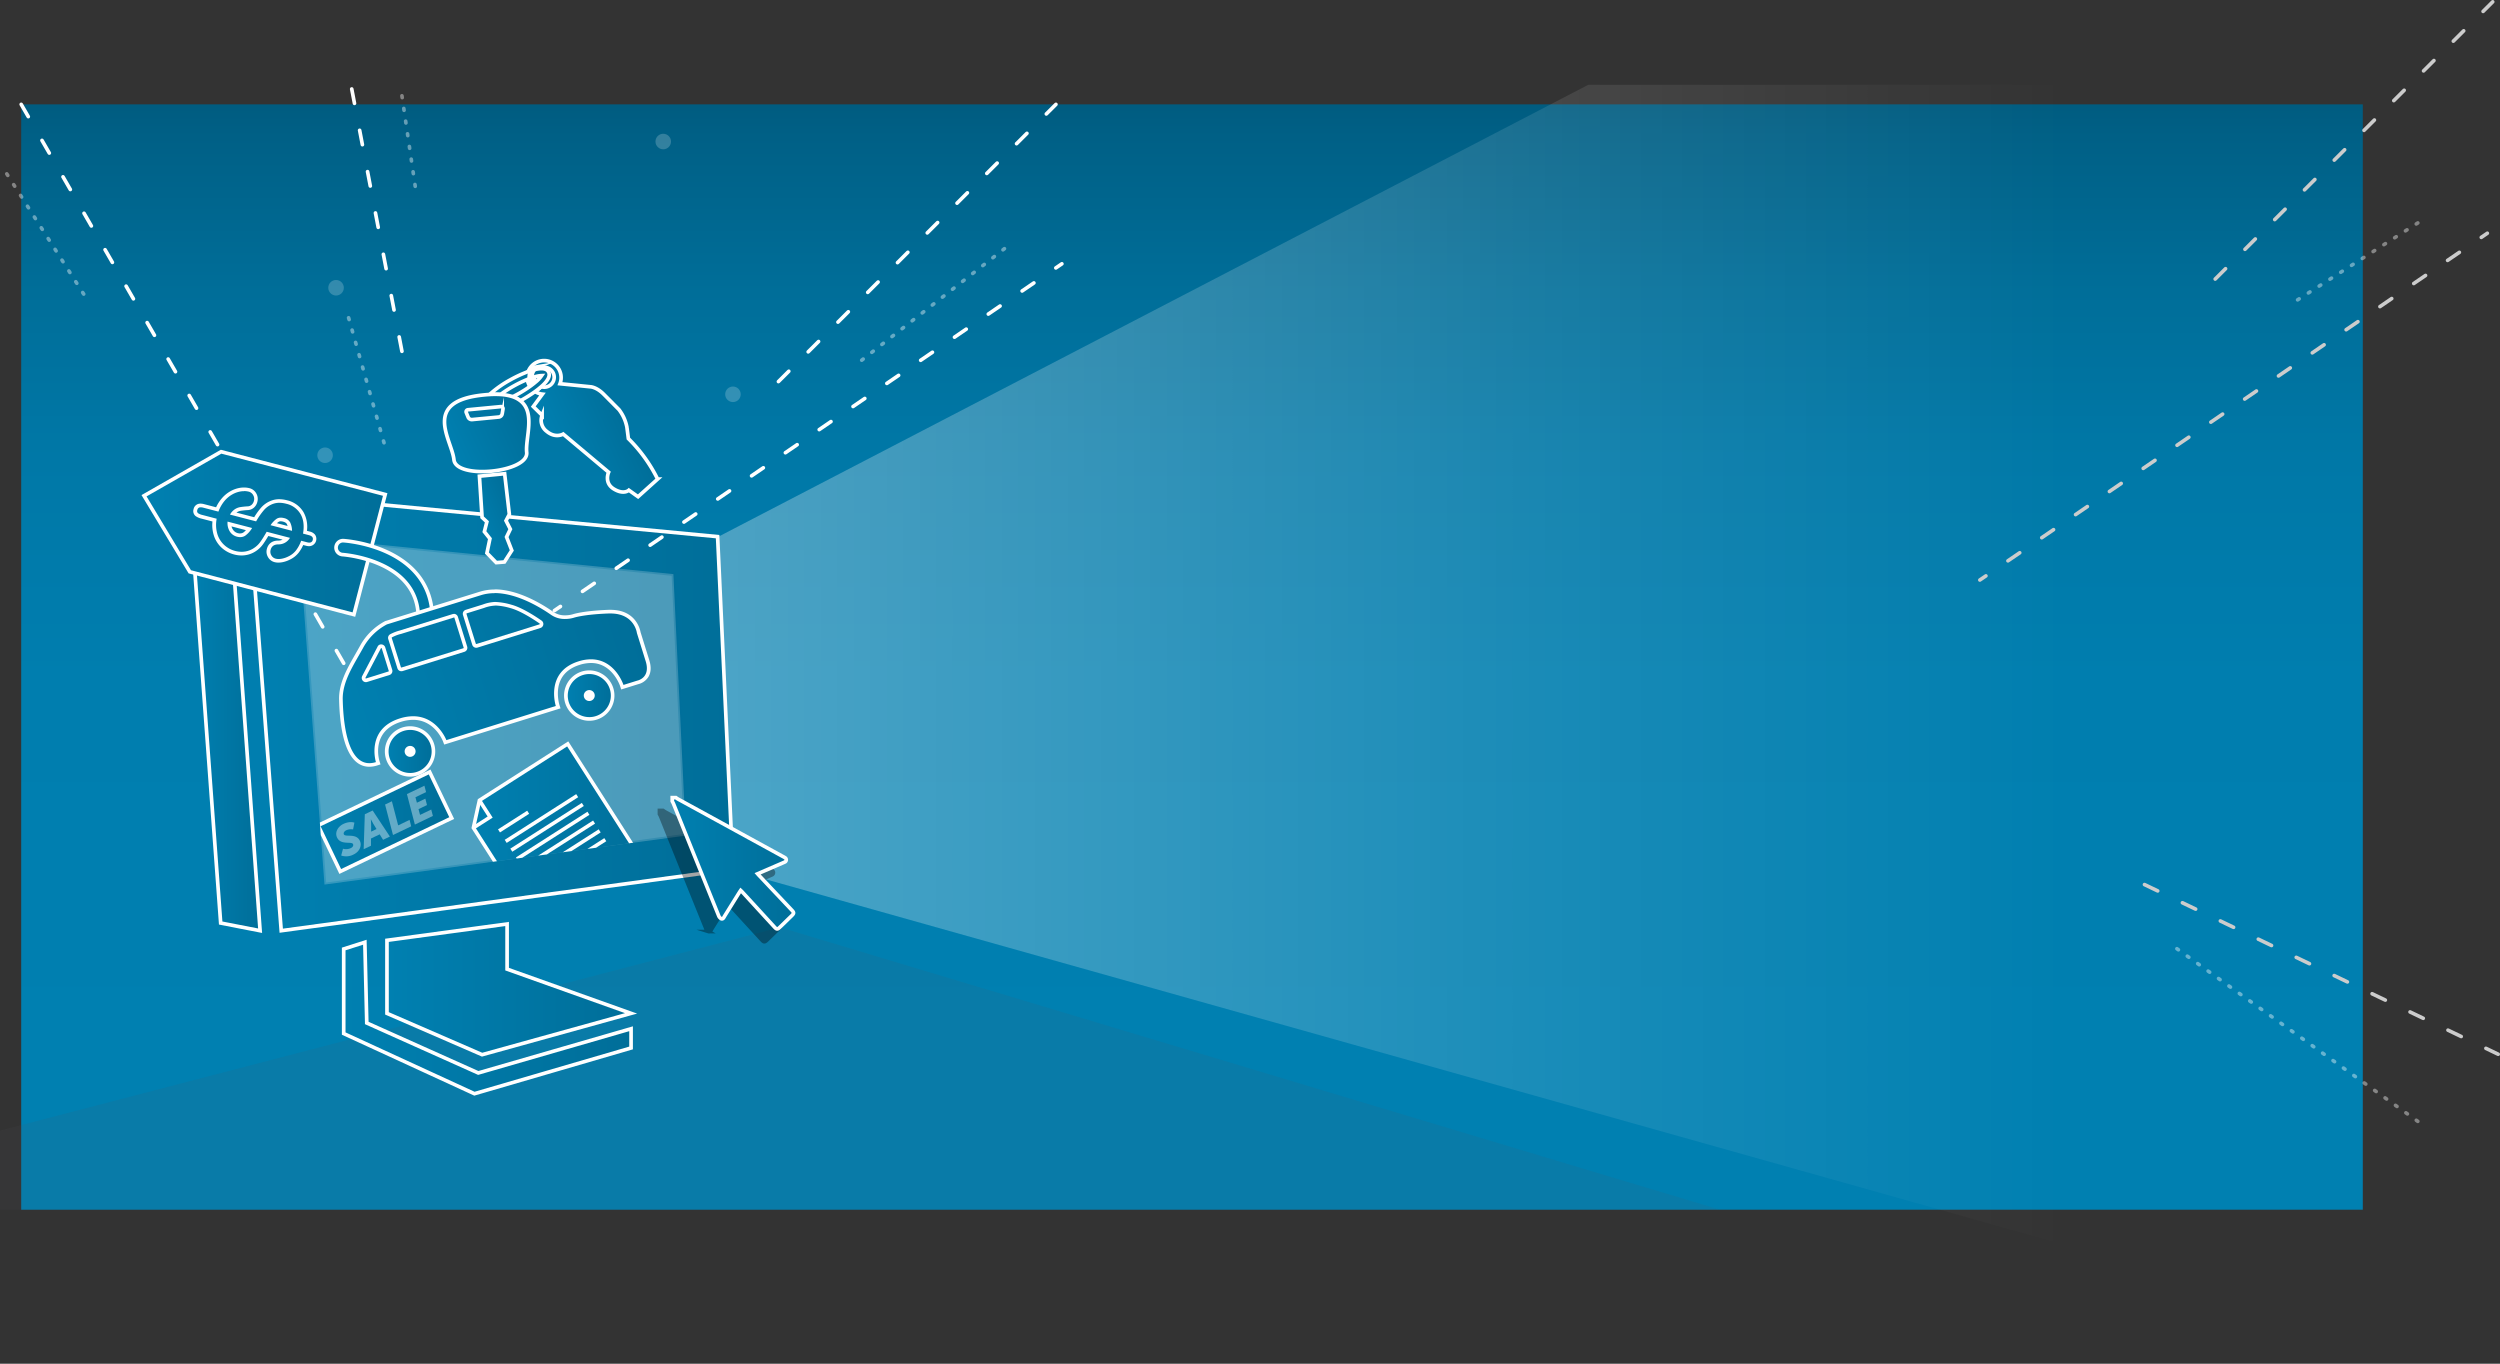<svg xmlns="http://www.w3.org/2000/svg" xmlns:xlink="http://www.w3.org/1999/xlink" viewBox="0 0 1366.59 745.46"><rect x="0" y="0" width="1366.59" height="745.46" fill="#333333" stroke="none"/><defs><style>.cls-1,.cls-29,.cls-30,.cls-31,.cls-32,.cls-33,.cls-34,.cls-36{fill:none;}.cls-2{isolation:isolate;}.cls-3{fill:url(#Degradado_sin_nombre_82);}.cls-4{fill:#58595b;opacity:0.11;}.cls-35,.cls-4{mix-blend-mode:multiply;}.cls-5{opacity:0.31;fill:url(#Degradado_sin_nombre_78);}.cls-10,.cls-11,.cls-12,.cls-13,.cls-14,.cls-15,.cls-16,.cls-17,.cls-18,.cls-21,.cls-26,.cls-28,.cls-29,.cls-30,.cls-31,.cls-38,.cls-6,.cls-8,.cls-9{stroke:#fff;}.cls-10,.cls-11,.cls-12,.cls-13,.cls-14,.cls-15,.cls-16,.cls-18,.cls-21,.cls-26,.cls-28,.cls-29,.cls-36,.cls-6,.cls-7,.cls-8,.cls-9{stroke-miterlimit:10;}.cls-10,.cls-11,.cls-12,.cls-13,.cls-14,.cls-15,.cls-16,.cls-17,.cls-18,.cls-21,.cls-26,.cls-28,.cls-29,.cls-30,.cls-31,.cls-32,.cls-33,.cls-34,.cls-36,.cls-38,.cls-6,.cls-7,.cls-8,.cls-9{stroke-width:2px;}.cls-6{fill:url(#Degradado_sin_nombre_15);}.cls-17,.cls-20,.cls-38,.cls-39,.cls-7{fill:#fff;}.cls-7{opacity:0.3;stroke:url(#Degradado_sin_nombre_15-2);}.cls-8{fill:url(#Degradado_sin_nombre_15-3);}.cls-9{fill:url(#Degradado_sin_nombre_15-4);}.cls-10{fill:url(#Degradado_sin_nombre_15-5);}.cls-11{fill:url(#Degradado_sin_nombre_15-6);}.cls-12{fill:url(#Degradado_sin_nombre_15-7);}.cls-13{fill:url(#Degradado_sin_nombre_15-8);}.cls-14{fill:url(#Degradado_sin_nombre_15-9);}.cls-15{fill:url(#Degradado_sin_nombre_15-10);}.cls-16{fill:url(#Degradado_sin_nombre_15-11);}.cls-17,.cls-30,.cls-31,.cls-32,.cls-33,.cls-34,.cls-38{stroke-linecap:round;stroke-linejoin:round;}.cls-17,.cls-34{stroke-dasharray:8 15;}.cls-18{fill:url(#Degradado_sin_nombre_15-12);}.cls-19{fill:url(#Degradado_sin_nombre_15-13);}.cls-21{fill:url(#Degradado_sin_nombre_15-14);}.cls-22{fill:url(#Degradado_sin_nombre_15-15);}.cls-23{fill:url(#Degradado_sin_nombre_15-16);}.cls-24{fill:url(#Degradado_sin_nombre_15-17);}.cls-25{clip-path:url(#clip-path);}.cls-26{fill:url(#Degradado_sin_nombre_15-18);}.cls-27{opacity:0.39;}.cls-28{fill:url(#Degradado_sin_nombre_15-19);}.cls-31,.cls-33{stroke-dasharray:7.79 14.6;}.cls-32,.cls-33,.cls-34{stroke:#ccc;}.cls-35{opacity:0.35;}.cls-36{stroke:#000;}.cls-37{fill:url(#Degradado_sin_nombre_15-20);}.cls-38{stroke-dasharray:1 6;opacity:0.4;}.cls-39{opacity:0.2;}</style><linearGradient id="Degradado_sin_nombre_82" x1="651.59" y1="595.23" x2="651.59" y2="-9.82" gradientUnits="userSpaceOnUse"><stop offset="0" stop-color="#0080b1"/><stop offset="0.37" stop-color="#007eaf"/><stop offset="0.57" stop-color="#0078a7"/><stop offset="0.72" stop-color="#006e99"/><stop offset="0.86" stop-color="#006086"/><stop offset="0.98" stop-color="#004e6d"/><stop offset="1" stop-color="#004b69"/></linearGradient><linearGradient id="Degradado_sin_nombre_78" x1="238.09" y1="395.91" x2="1127.74" y2="395.91" gradientUnits="userSpaceOnUse"><stop offset="0.14" stop-color="#fff"/><stop offset="0.7" stop-color="#fff" stop-opacity="0.3"/><stop offset="1" stop-color="#fff" stop-opacity="0"/></linearGradient><linearGradient id="Degradado_sin_nombre_15" x1="135.35" y1="388.86" x2="400.66" y2="388.86" gradientUnits="userSpaceOnUse"><stop offset="0" stop-color="#0080b1"/><stop offset="1" stop-color="#006e99"/></linearGradient><linearGradient id="Degradado_sin_nombre_15-2" x1="162.1" y1="388.46" x2="375.96" y2="388.46" xlink:href="#Degradado_sin_nombre_15"/><linearGradient id="Degradado_sin_nombre_15-3" x1="104.35" y1="390.02" x2="142.18" y2="390.02" xlink:href="#Degradado_sin_nombre_15"/><linearGradient id="Degradado_sin_nombre_15-4" x1="211.53" y1="540.81" x2="344.97" y2="540.81" xlink:href="#Degradado_sin_nombre_15"/><linearGradient id="Degradado_sin_nombre_15-5" x1="187.88" y1="556.46" x2="344.97" y2="556.46" xlink:href="#Degradado_sin_nombre_15"/><linearGradient id="Degradado_sin_nombre_15-6" x1="303.47" y1="209.07" x2="307.88" y2="209.07" gradientTransform="matrix(0.91, -0.41, 0.41, 0.91, -73.72, 143.08)" xlink:href="#Degradado_sin_nombre_15"/><linearGradient id="Degradado_sin_nombre_15-7" x1="300.75" y1="245.33" x2="346.55" y2="245.33" gradientTransform="matrix(0.91, -0.41, 0.41, 0.91, -73.72, 143.08)" xlink:href="#Degradado_sin_nombre_15"/><linearGradient id="Degradado_sin_nombre_15-8" x1="281.69" y1="209.59" x2="316.12" y2="209.59" gradientTransform="matrix(0.91, -0.41, 0.41, 0.91, -73.72, 143.08)" xlink:href="#Degradado_sin_nombre_15"/><linearGradient id="Degradado_sin_nombre_15-9" x1="249.06" y1="224.71" x2="296.9" y2="224.71" gradientTransform="matrix(0.91, -0.41, 0.41, 0.91, -73.72, 143.08)" xlink:href="#Degradado_sin_nombre_15"/><linearGradient id="Degradado_sin_nombre_15-10" x1="244.81" y1="268.7" x2="271.42" y2="268.7" gradientTransform="matrix(0.91, -0.41, 0.41, 0.91, -73.72, 143.08)" xlink:href="#Degradado_sin_nombre_15"/><linearGradient id="Degradado_sin_nombre_15-11" x1="304.63" y1="206.02" x2="312.31" y2="206.02" gradientTransform="matrix(0.91, -0.41, 0.41, 0.91, -73.72, 143.08)" xlink:href="#Degradado_sin_nombre_15"/><linearGradient id="Degradado_sin_nombre_15-12" x1="78.73" y1="291.44" x2="210.56" y2="291.44" xlink:href="#Degradado_sin_nombre_15"/><linearGradient id="Degradado_sin_nombre_15-13" x1="106.76" y1="287" x2="171.99" y2="287" xlink:href="#Degradado_sin_nombre_15"/><linearGradient id="Degradado_sin_nombre_15-14" x1="-91.83" y1="267.25" x2="-43.6" y2="267.25" gradientTransform="matrix(-0.25, 0.97, -0.97, -0.25, 450.71, 457.94)" xlink:href="#Degradado_sin_nombre_15"/><linearGradient id="Degradado_sin_nombre_15-15" x1="309.34" y1="380.23" x2="334.87" y2="380.23" xlink:href="#Degradado_sin_nombre_15"/><linearGradient id="Degradado_sin_nombre_15-16" x1="211.39" y1="410.75" x2="236.93" y2="410.75" xlink:href="#Degradado_sin_nombre_15"/><linearGradient id="Degradado_sin_nombre_15-17" x1="194.04" y1="374.4" x2="364.41" y2="374.4" gradientTransform="translate(-113.1 87) rotate(-17.31)" xlink:href="#Degradado_sin_nombre_15"/><clipPath id="clip-path"><polygon class="cls-1" points="163.19 293.35 177.38 483.54 374.92 456.75 368.09 313.84 163.19 293.35"/></clipPath><linearGradient id="Degradado_sin_nombre_15-18" x1="173.9" y1="449.21" x2="246.91" y2="449.21" gradientTransform="translate(214.73 -46.82) rotate(25.6)" xlink:href="#Degradado_sin_nombre_15"/><linearGradient id="Degradado_sin_nombre_15-19" x1="258.78" y1="461.78" x2="357.37" y2="461.78" xlink:href="#Degradado_sin_nombre_15"/><linearGradient id="Degradado_sin_nombre_15-20" x1="367.51" y1="471.95" x2="433.81" y2="471.95" xlink:href="#Degradado_sin_nombre_15"/></defs><title>Asset 1</title><g class="cls-2"><g id="Layer_2" data-name="Layer 2"><g id="Capa_2" data-name="Capa 2"><rect class="cls-3" x="11.59" y="57.05" width="1280" height="604.21"/></g><g id="Layer_1-2" data-name="Layer 1"><polygon class="cls-4" points="0 618.05 0 661.26 940.05 661.26 426.35 506.92 0 618.05"/><polygon class="cls-5" points="868.21 46.35 392.09 293.69 398.92 475.13 1359.66 745.46 1359.66 46.35 868.21 46.35"/><polygon class="cls-6" points="135.34 268.96 153.73 508.76 400.67 475.13 392.26 293.35 135.34 268.96"/><polygon class="cls-7" points="163.19 293.35 177.38 483.54 374.92 456.75 368.09 313.84 163.19 293.35"/><polygon class="cls-8" points="124.84 271.29 104.35 283.11 120.63 504.56 142.18 508.76 124.84 271.29"/><polygon class="cls-9" points="277.2 529.77 277.2 505.08 211.53 514.01 211.53 553.94 263.54 576.53 344.97 553.94 277.2 529.77"/><polygon class="cls-10" points="199.44 515.06 187.88 518.74 187.88 564.98 259.34 597.86 344.97 572.86 344.97 562.35 261.44 586.52 200.49 559.2 199.44 515.06"/><path class="cls-11" d="M289.71,211.29c1.19-.85,2.22-1.65,3.08-2.39-.08-.15-.16-.3-.24-.46a5.39,5.39,0,0,1-.47-2.34c-1.1.32-2.38.76-3.81,1.34a9,9,0,0,0,1.43,3.85Z"/><path class="cls-12" d="M343.49,239.75l-.79-6.17a22.83,22.83,0,0,0-4.35-9.68l-8.28-8.34c-3.94-4-7.24-4.12-7.24-4.12l-16.72-1.68a9.3,9.3,0,1,0-17.37-6.67,26.43,26.43,0,0,1,5.94-1.51,5.43,5.43,0,1,1,5.05,9.59h0a5.41,5.41,0,0,1-3.86.21c-1.05.93-2.21,1.84-3.37,2.67a9.38,9.38,0,0,0,4,1.41l-5,6.77,4.84,4.78a7.51,7.51,0,0,0,2.53,8.79c4.76,4,9,1.48,9,1.48l24.82,20.84s-2.65,5.79,2.83,9.15,8.25.69,8.25.69l5,3.57,10.71-9.63A82.25,82.25,0,0,0,343.49,239.75Z"/><path class="cls-13" d="M299.84,203.3c-.87-1.57-2.8-2-5.16-1.72a26.44,26.44,0,0,0-5.94,1.51,72,72,0,0,0-9.63,4.46,59.64,59.64,0,0,0-11,7.65l-.45.42a49.09,49.09,0,0,1,6,0,64.46,64.46,0,0,1,7.33-4.7,65.63,65.63,0,0,1,7.28-3.51c1.43-.58,2.7-1,3.81-1.34a14.53,14.53,0,0,1,4-.74,16.29,16.29,0,0,1-3.34,3.54c-.86.74-1.89,1.54-3.08,2.39a67.06,67.06,0,0,1-6.32,4c-1.08.6-2.1,1.13-3.09,1.62a14.1,14.1,0,0,1,4.19,2.2l.78-.43a76.33,76.33,0,0,0,7.23-4.58c1.16-.84,2.31-1.74,3.37-2.67C299,208.65,301.15,205.66,299.84,203.3Z"/><path class="cls-14" d="M280.3,216.86a26.26,26.26,0,0,0-6.63-1.22,49.09,49.09,0,0,0-6,0c-.94.05-1.91.12-2.92.22C230,219.16,247,240.29,248.14,251.28s40.89,7,39.77-4c-.78-7.71,4.89-21.66-3.43-28.18A14.1,14.1,0,0,0,280.3,216.86Zm-5.79,9.42a2.17,2.17,0,0,1-1.82,1.68L258,229.36a2.17,2.17,0,0,1-2.1-1.3l-1-2.48a1.12,1.12,0,0,1,1-1.6l17.77-1.7a1.12,1.12,0,0,1,1.27,1.38Z"/><polygon class="cls-15" points="263.52 282.8 266.14 285.25 264.78 290.64 267.81 294.46 266.17 302.33 271.27 307.56 275.72 307.2 279.77 300.89 276.9 293.54 278.97 289.26 276.6 284.63 278.43 281.13 275.85 258.94 262.07 260.3 263.52 282.8"/><path class="cls-16" d="M290.1,209.59a7.68,7.68,0,0,1,1.2-8.67l3.09-.52s-5.09,2.14-3,8.1Z"/><line class="cls-17" x1="187.88" y1="362.57" x2="11.59" y2="57.05"/><polygon class="cls-18" points="103.75 312.57 78.73 270.99 120.86 246.92 210.56 270.31 193.45 335.96 103.75 312.57"/><path class="cls-19" d="M152.25,306.56a7.34,7.34,0,0,1-1.84-.22,4.72,4.72,0,0,1-3-2.27,4.79,4.79,0,0,1-.52-3.76c.44-1.71,1.71-3.75,5.21-3.79a6.06,6.06,0,0,0,4.65-2l-10.54-2.75c-1.2,2.06-2.26,3.73-3.14,5a14,14,0,0,1-3.8,3.64,12.89,12.89,0,0,1-5.17,2,13.25,13.25,0,0,1-2.08.16,14.78,14.78,0,0,1-3.73-.49,15.1,15.1,0,0,1-6.54-3.58,14.41,14.41,0,0,1-4-6.56,18.34,18.34,0,0,1-.49-7.7l-6.75-1.76a8.26,8.26,0,0,1-2.9-1.21,2.49,2.49,0,0,1-.78-2.81,2.71,2.71,0,0,1,1.72-2.06,3.42,3.42,0,0,1,1.1-.17,6.65,6.65,0,0,1,1.67.24l7.41,1.93a20.39,20.39,0,0,1,3.15-5.28,16.38,16.38,0,0,1,4.65-3.87,14.83,14.83,0,0,1,5-1.72,13.42,13.42,0,0,1,1.84-.13,11.25,11.25,0,0,1,2.83.35,4.81,4.81,0,0,1,3,2.29,5,5,0,0,1,.54,3.94,5.18,5.18,0,0,1-1.56,2.66,4.42,4.42,0,0,1-2.76,1.09,39.33,39.33,0,0,0-4.09.42,6.69,6.69,0,0,0-2.53,1.06,6.48,6.48,0,0,0-1.48,1.41l12.13,3.16a38.28,38.28,0,0,1,4-5.7,13,13,0,0,1,5.55-3.72,10.94,10.94,0,0,1,3.58-.57,16.18,16.18,0,0,1,4.05.56,13.12,13.12,0,0,1,8.37,6.06c1.66,2.81,2.21,6.33,1.65,10.48l2.37.62c3.19.83,3,2.95,2.78,3.82a2.76,2.76,0,0,1-2.86,2.22,5.55,5.55,0,0,1-1.38-.2l-2.45-.64a19.9,19.9,0,0,1-2.63,4.69,12.5,12.5,0,0,1-4.48,3.57,14.46,14.46,0,0,1-4,1.37A10.67,10.67,0,0,1,152.25,306.56ZM125.4,286.38a7.07,7.07,0,0,0,1.08,3.58,5.48,5.48,0,0,0,3.32,2.4,6.14,6.14,0,0,0,1.54.21h0a3.82,3.82,0,0,0,2.19-.64,11,11,0,0,0,2.66-2.73Zm33.13,2.42a8.62,8.62,0,0,0-.77-2.77,4,4,0,0,0-2.78-1.91,5.88,5.88,0,0,0-1.47-.21,3.12,3.12,0,0,0-1.74.47,9.63,9.63,0,0,0-2.17,2.08Z"/><path class="cls-20" d="M133.44,268.45a10.19,10.19,0,0,1,2.58.32,3.83,3.83,0,0,1,2.35,1.84,4,4,0,0,1,.43,3.17,4.19,4.19,0,0,1-1.25,2.16,3.42,3.42,0,0,1-2.15.85,40,40,0,0,0-4.22.44,7.64,7.64,0,0,0-2.92,1.22,8.55,8.55,0,0,0-2.54,2.85L140,285a38.59,38.59,0,0,1,4.31-6.2,11.92,11.92,0,0,1,5.13-3.43,9.9,9.9,0,0,1,3.26-.52,15.11,15.11,0,0,1,3.8.53,12.11,12.11,0,0,1,7.76,5.6q2.49,4.23,1.39,10.71l3.24.85q2.57.67,2.07,2.6a1.78,1.78,0,0,1-1.89,1.47,4.53,4.53,0,0,1-1.13-.16l-3.31-.86a19.79,19.79,0,0,1-2.81,5.26,11.45,11.45,0,0,1-4.13,3.29,13.45,13.45,0,0,1-3.77,1.29,9.65,9.65,0,0,1-1.63.15,6.29,6.29,0,0,1-1.59-.19,3.74,3.74,0,0,1-2.36-1.81,3.81,3.81,0,0,1-.41-3q.78-3,4.26-3A7.17,7.17,0,0,0,158.5,294l-12.73-3.32q-2,3.52-3.47,5.55a12.94,12.94,0,0,1-3.53,3.38,11.85,11.85,0,0,1-4.79,1.87,12.21,12.21,0,0,1-1.92.15,13.74,13.74,0,0,1-3.47-.46,14,14,0,0,1-6.11-3.34,13.37,13.37,0,0,1-3.72-6.12,17.72,17.72,0,0,1-.32-8.16l-7.62-2a7.45,7.45,0,0,1-2.54-1,1.54,1.54,0,0,1-.42-1.76,1.77,1.77,0,0,1,1.08-1.37,2.42,2.42,0,0,1,.78-.11,5.74,5.74,0,0,1,1.42.21l8.26,2.15a20,20,0,0,1,3.31-5.82,15.31,15.31,0,0,1,4.36-3.63,13.77,13.77,0,0,1,4.67-1.61,12.32,12.32,0,0,1,1.7-.12m26.2,21.68a11,11,0,0,0-1-4.54,4.93,4.93,0,0,0-3.42-2.43,6.85,6.85,0,0,0-1.72-.24,4.13,4.13,0,0,0-2.28.63,12.79,12.79,0,0,0-3.32,3.51l11.72,3.06m-28.29,3.45a4.83,4.83,0,0,0,2.75-.81,13.77,13.77,0,0,0,3.72-4.18l-13.4-3.49a8.68,8.68,0,0,0,1.23,5.42,6.5,6.5,0,0,0,3.91,2.82,7.12,7.12,0,0,0,1.79.25m2.09-27.13a14.37,14.37,0,0,0-2,.14,15.82,15.82,0,0,0-5.35,1.83,17.37,17.37,0,0,0-4.94,4.1,20.78,20.78,0,0,0-3,4.74l-6.59-1.72a7.62,7.62,0,0,0-1.92-.28,4.41,4.41,0,0,0-1.42.22,3.7,3.7,0,0,0-2.37,2.76,3.48,3.48,0,0,0,1.14,3.85,9,9,0,0,0,3.26,1.39l5.91,1.54a18.91,18.91,0,0,0,.63,7.24,15.4,15.4,0,0,0,4.27,7,16.09,16.09,0,0,0,7,3.81,15.8,15.8,0,0,0,4,.53,14.27,14.27,0,0,0,2.23-.18,13.89,13.89,0,0,0,5.59-2.19,14.94,14.94,0,0,0,4-3.88c.81-1.13,1.75-2.6,2.81-4.39l7.82,2a5.53,5.53,0,0,1-2.41.5c-3.24,0-5.43,1.65-6.19,4.54a5.83,5.83,0,0,0,.62,4.52,5.76,5.76,0,0,0,3.58,2.73,8.32,8.32,0,0,0,2.1.25,11.7,11.7,0,0,0,2-.18,15.5,15.5,0,0,0,4.33-1.48,13.44,13.44,0,0,0,4.8-3.84,20,20,0,0,0,2.42-4.12l1.61.42a6.54,6.54,0,0,0,1.64.23,4,4,0,0,0,3.19-6.33,5.15,5.15,0,0,0-2.86-1.67l-1.53-.4A16.53,16.53,0,0,0,165.93,280a14.09,14.09,0,0,0-9-6.52,17.18,17.18,0,0,0-4.31-.59,11.93,11.93,0,0,0-3.91.63,14,14,0,0,0-6,4,37.71,37.71,0,0,0-3.76,5.21l-9.71-2.53.08-.05a5.7,5.7,0,0,1,2.15-.91,38.38,38.38,0,0,1,4-.41,5.37,5.37,0,0,0,3.34-1.34,6.16,6.16,0,0,0,1.87-3.16,6,6,0,0,0-.65-4.71,5.86,5.86,0,0,0-3.56-2.74,12.23,12.23,0,0,0-3.08-.39Zm18,19.48a6.07,6.07,0,0,1,.86-.69,2.16,2.16,0,0,1,1.2-.32,4.9,4.9,0,0,1,1.22.18c1.66.43,2,1.15,2.13,1.38a5.88,5.88,0,0,1,.37,1l-5.79-1.51Zm-20.11,5.65a5.16,5.16,0,0,1-1.29-.18,4.52,4.52,0,0,1-2.74-2,5.34,5.34,0,0,1-.72-1.69l7.86,2.05A8,8,0,0,1,133,291.1a2.85,2.85,0,0,1-1.64.47Z"/><path class="cls-21" d="M183.83,298.39a3.81,3.81,0,0,1,3.93-2.84c1.16.07,28.49,2,41.7,20.26,7,9.73,8.67,22.08,4.86,36.72a3.81,3.81,0,1,1-7.38-1.92c3.21-12.33,2-22.53-3.66-30.32-11.13-15.38-35.76-17.1-36-17.12a3.81,3.81,0,0,1-3.45-4.77Z"/><path class="cls-22" d="M322.1,393a12.78,12.78,0,1,1,3.8-.58,12.71,12.71,0,0,1-3.8.58Z"/><path class="cls-20" d="M322.11,368.46a11.77,11.77,0,1,1-3.5.54,11.77,11.77,0,0,1,3.5-.54m0-2a13.77,13.77,0,1,0,13.14,9.67,13.76,13.76,0,0,0-13.14-9.67Z"/><path class="cls-23" d="M224.16,423.51a12.78,12.78,0,1,1,3.8-.58,12.71,12.71,0,0,1-3.8.58Z"/><path class="cls-20" d="M224.16,399a11.77,11.77,0,1,1-3.5.54,11.77,11.77,0,0,1,3.5-.54m0-2a13.77,13.77,0,1,0,13.14,9.67A13.76,13.76,0,0,0,224.16,397Z"/><path class="cls-24" d="M201.87,418.16c-12.15,0-15.16-19.44-15.55-35.75-.21-8.65,4.35-16.61,8.76-24.31.88-1.53,1.74-3,2.57-4.56A32.26,32.26,0,0,1,211,340.39l.06,0,51.57-16.07a25.65,25.65,0,0,1,7.63-1.11c12.38,0,25.15,7.65,31.67,12.21a11.79,11.79,0,0,0,6.91,2,16.27,16.27,0,0,0,4.3-.57c.18-.06,5.48-1.91,19.56-2.44l1,0c13.19,0,15.23,10.27,15.42,11.45l4.78,15.34c1.06,3.39.92,6.21-.4,8.39a8,8,0,0,1-5,3.5l-8.38,2.61-.31-.94c-.18-.54-4.49-13.29-16.82-13.29a21.87,21.87,0,0,0-6.47,1.06c-5.15,1.6-8.79,4.4-10.81,8.31-3.52,6.8-1,14.75-1,14.83l.31,1-61.73,19.23-.34-.88c-.19-.51-4.89-12.41-17.27-12.41a23.41,23.41,0,0,0-6.93,1.13c-17.51,5.46-12.64,21.93-12.43,22.63l.29,1-1,.3a13.1,13.1,0,0,1-3.88.63Z"/><path class="cls-20" d="M270.29,324.19c13.11,0,26.68,8.94,31.09,12a12.94,12.94,0,0,0,7.48,2.16,17,17,0,0,0,4.59-.61s5.21-1.87,19.3-2.39l.95,0c13.19,0,14.45,10.68,14.45,10.68l4.8,15.41c2.88,9.24-4.66,10.63-4.66,10.63l-7.48,2.33s-4.54-14-17.77-14a22.74,22.74,0,0,0-6.77,1.11c-18.49,5.76-12.44,24.4-12.44,24.4L244,404.58s-5-13.06-18.2-13.05a24.28,24.28,0,0,0-7.23,1.18c-18.71,5.83-13.08,23.88-13.08,23.88a12,12,0,0,1-3.59.59c-12.94,0-14.33-25.5-14.55-34.78-.24-10.07,6.29-19.34,11.2-28.36a31.51,31.51,0,0,1,12.94-12.72l51.5-16a24.58,24.58,0,0,1,7.34-1.06m0-2v0a26.65,26.65,0,0,0-7.93,1.15l-51.5,16-.12,0-.12.05a33.35,33.35,0,0,0-13.85,13.58c-.82,1.5-1.7,3-2.56,4.54-4.47,7.81-9.1,15.9-8.89,24.83.57,24,6.29,36.73,16.55,36.73a14.11,14.11,0,0,0,4.18-.68l1.91-.6-.59-1.91c-.2-.66-4.76-16.22,11.77-21.37a22.42,22.42,0,0,1,6.64-1.09c11.67,0,16.15,11.29,16.33,11.77l.67,1.75,1.79-.55,59.87-18.65,1.93-.6-.62-1.92c0-.07-2.4-7.69.93-14.09,1.9-3.65,5.33-6.26,10.2-7.78a20.87,20.87,0,0,1,6.18-1c11.64,0,15.82,12.47,15.86,12.6l.61,1.88,1.89-.59,7.4-2.31a9.1,9.1,0,0,0,5.56-3.95c1.47-2.44,1.64-5.53.49-9.21l-4.76-15.28c-.3-1.71-2.73-12.21-16.39-12.21l-1,0c-13.6.51-19.17,2.26-19.84,2.49a15.44,15.44,0,0,1-4,.52,10.82,10.82,0,0,1-6.33-1.8c-6.61-4.63-19.59-12.39-32.24-12.39Z"/><path class="cls-20" d="M248.11,337.48a.29.29,0,0,1,.27.2L253.45,354a.28.28,0,0,1-.19.36l-33.77,10.52h-.08a.29.29,0,0,1-.27-.2l-5-15.94a.27.27,0,0,1,.1-.32,22.09,22.09,0,0,1,4.6-1.82l.14,0,29-9h.09m0-2a2.28,2.28,0,0,0-.68.1l-29,9a23.76,23.76,0,0,0-5.08,2,2.26,2.26,0,0,0-1.07,2.68l5,15.94a2.28,2.28,0,0,0,2.86,1.5l33.77-10.52a2.28,2.28,0,0,0,1.5-2.86l-5.07-16.27a2.28,2.28,0,0,0-2.18-1.61Z"/><path class="cls-20" d="M208.39,354.26a.3.3,0,0,1,.3.2l3.82,12.25a.28.28,0,0,1-.19.36l-12.2,3.8-.1,0a.29.29,0,0,1-.23-.15.25.25,0,0,1,0-.27l8.35-15.9.07-.16,0-.06s0-.08.15-.08m0-2a2.11,2.11,0,0,0-2,1.33l0,0L198,369.54a2.29,2.29,0,0,0,2,3.35,2.34,2.34,0,0,0,.7-.11l12.2-3.8a2.28,2.28,0,0,0,1.5-2.86l-3.82-12.25a2.29,2.29,0,0,0-2.21-1.61Z"/><path class="cls-20" d="M270.83,331h0a33.31,33.31,0,0,1,8.1,1.39c5.37,1.4,12.32,5.88,16,8.42a.25.25,0,0,1,.12.27.26.26,0,0,1-.2.23l-34.41,10.72h-.08a.29.29,0,0,1-.27-.2L255,335.62a.28.28,0,0,1,.19-.36l9.37-2.92a19.74,19.74,0,0,1,6.27-1.3m0-2a21.55,21.55,0,0,0-6.87,1.39l-9.37,2.92a2.28,2.28,0,0,0-1.5,2.86l5.07,16.27A2.28,2.28,0,0,0,261,354l34.41-10.72a2.28,2.28,0,0,0,.63-4.05c-4.17-2.89-11.09-7.26-16.62-8.71a34.93,34.93,0,0,0-8.61-1.46Z"/><circle class="cls-20" cx="322.1" cy="380.23" r="3" transform="translate(-98.53 113.04) rotate(-17.31)"/><circle class="cls-20" cx="224.16" cy="410.75" r="3" transform="translate(-112.04 85.28) rotate(-17.31)"/><g class="cls-25"><rect class="cls-26" x="176.62" y="435.24" width="67.57" height="27.94" transform="translate(-173.43 134.99) rotate(-25.6)"/><g class="cls-27"><path class="cls-20" d="M187.5,463.95a6.11,6.11,0,0,0,4.27-.34c.73-.35,1.68-1.2,1.19-2.22-.77-1.6-6.66.72-8.68-3.5-1.44-3,.56-6.12,3.4-7.48,3.58-1.72,6.05-.72,6.05-.72L193,453.4a6.24,6.24,0,0,0-3.78.48c-.75.36-1.69,1.28-1.24,2.22.81,1.68,6.67-.81,8.72,3.48,1.26,2.62-.1,5.92-3.39,7.5a8.57,8.57,0,0,1-6.8.58Z"/><path class="cls-20" d="M199.42,445.1l4.29-2.05,9.42,14.24-3.73,1.79-1.85-3-4.76,2.28v3.94l-4,1.91Zm6.39,8.08-1.72-2.82c-.55-.92-1.38-2.56-1.38-2.56l0,0s.18,2,.17,3.15l0,3.66Z"/><path class="cls-20" d="M210.49,439.79l3.73-1.79,3.43,13.18,6.23-3,.89,3.51-9.94,4.76Z"/><path class="cls-20" d="M222.44,434.07,232,429.5l.91,3.5-5.82,2.79.8,3,4.63-2.22.89,3.51-4.63,2.22.83,3.15,6.12-2.93.91,3.5-9.86,4.72Z"/></g><polygon class="cls-28" points="262.08 437.48 258.78 452.5 299.96 516.92 357.37 480.23 310.33 406.64 262.08 437.48"/><polyline class="cls-29" points="262.08 437.48 267.94 446.64 258.78 452.5"/><circle class="cls-29" cx="331.24" cy="478.01" r="6.79" transform="translate(-205.3 253.65) rotate(-32.59)"/><line class="cls-29" x1="272.77" y1="454.2" x2="288.72" y2="444"/><line class="cls-29" x1="276.43" y1="459.92" x2="315.51" y2="434.94"/><line class="cls-29" x1="279.5" y1="464.73" x2="318.59" y2="439.75"/><line class="cls-29" x1="282.58" y1="469.54" x2="321.66" y2="444.56"/><line class="cls-29" x1="285.65" y1="474.35" x2="324.74" y2="449.37"/><line class="cls-29" x1="288.72" y1="479.16" x2="327.81" y2="454.18"/><line class="cls-29" x1="291.8" y1="483.97" x2="330.88" y2="458.99"/></g><line class="cls-20" x1="303.06" y1="333.76" x2="580.46" y2="144.21"/><line class="cls-30" x1="303.06" y1="333.76" x2="306.36" y2="331.51"/><line class="cls-31" x1="318.41" y1="323.27" x2="571.13" y2="150.58"/><line class="cls-30" x1="577.16" y1="146.46" x2="580.46" y2="144.21"/><line class="cls-17" x1="425.52" y1="208.59" x2="577.21" y2="57.05"/><line class="cls-32" x1="1082.26" y1="317.05" x2="1085.57" y2="314.8"/><line class="cls-33" x1="1097.62" y1="306.56" x2="1350.33" y2="133.87"/><line class="cls-32" x1="1356.36" y1="129.76" x2="1359.66" y2="127.5"/><line class="cls-34" x1="1210.91" y1="152.54" x2="1362.6" y2="1"/><line class="cls-34" x1="1172.26" y1="483.54" x2="1365.59" y2="576.28"/><line class="cls-17" x1="219.71" y1="192.04" x2="190.56" y2="39.71"/><g class="cls-35"><path d="M362.44,443a12.4,12.4,0,0,0,1.06.73L421,475.22c.35.19.72.36,1,.58a1.32,1.32,0,0,1-.12,2.46c-.28.15-.58.26-.88.39l-13.89,6c.35.4.62.72.91,1l17.8,18.86c1.3,1.38,1.29,1.74-.05,3.06l-6.45,6.28c-1.32,1.28-1.76,1.27-3-.12l-17.43-19c-.29-.32-.6-.63-1-1-.28.41-.52.75-.74,1.1q-4,6.43-8,12.86c-.45.73-.82,1.86-1.85,1.54a3.17,3.17,0,0,1-1.5-1.78q-12.35-30.53-24.64-61.1c-.19-.47-.46-.91-.69-1.36V443Z"/><path class="cls-36" d="M362.44,443a12.4,12.4,0,0,0,1.06.73L421,475.22c.35.19.72.36,1,.58a1.32,1.32,0,0,1-.12,2.46c-.28.15-.58.26-.88.39l-13.89,6c.35.4.62.72.91,1l17.8,18.86c1.3,1.38,1.29,1.74-.05,3.06l-6.45,6.28c-1.32,1.28-1.76,1.27-3-.12l-17.43-19c-.29-.32-.6-.63-1-1-.28.41-.52.75-.74,1.1q-4,6.43-8,12.86c-.45.73-.82,1.86-1.85,1.54a3.17,3.17,0,0,1-1.5-1.78q-12.35-30.53-24.64-61.1c-.19-.47-.46-.91-.69-1.36V443Z"/></g><path class="cls-37" d="M369.44,436a12.4,12.4,0,0,0,1.06.73L428,468.22c.35.19.72.36,1,.58a1.32,1.32,0,0,1-.12,2.46c-.28.15-.58.26-.88.39l-13.89,6c.35.4.62.72.91,1l17.8,18.86c1.3,1.38,1.29,1.74-.05,3.06l-6.45,6.28c-1.32,1.28-1.76,1.27-3-.12l-17.43-19c-.29-.32-.6-.63-1-1-.28.41-.52.75-.74,1.1q-4,6.43-8,12.86c-.45.73-.82,1.86-1.85,1.54a3.17,3.17,0,0,1-1.5-1.78q-12.35-30.53-24.64-61.1c-.19-.47-.46-.91-.69-1.36V436Z"/><path class="cls-29" d="M369.44,436a12.4,12.4,0,0,0,1.06.73L428,468.22c.35.19.72.36,1,.58a1.32,1.32,0,0,1-.12,2.46c-.28.15-.58.26-.88.39l-13.89,6c.35.4.62.72.91,1l17.8,18.86c1.3,1.38,1.29,1.74-.05,3.06l-6.45,6.28c-1.32,1.28-1.76,1.27-3-.12l-17.43-19c-.29-.32-.6-.63-1-1-.28.41-.52.75-.74,1.1q-4,6.43-8,12.86c-.45.73-.82,1.86-1.85,1.54a3.17,3.17,0,0,1-1.5-1.78q-12.35-30.53-24.64-61.1c-.19-.47-.46-.91-.69-1.36V436Z"/><line class="cls-38" x1="471.05" y1="196.9" x2="553.05" y2="132.82"/><line class="cls-38" x1="190.56" y1="173.71" x2="210.01" y2="242.37"/><line class="cls-38" x1="3.71" y1="95.04" x2="48.38" y2="164.86"/><line class="cls-38" x1="1321.66" y1="121.87" x2="1251.84" y2="166.54"/><line class="cls-38" x1="1321.66" y1="612.97" x2="1187.28" y2="516.67"/><line class="cls-38" x1="219.71" y1="52.37" x2="227.05" y2="102.37"/><circle class="cls-39" cx="400.66" cy="215.54" r="4.25"/><circle class="cls-39" cx="183.7" cy="157.3" r="4.25"/><circle class="cls-39" cx="177.7" cy="248.85" r="4.25"/><circle class="cls-39" cx="362.55" cy="77.37" r="4.25"/></g></g></g></svg>